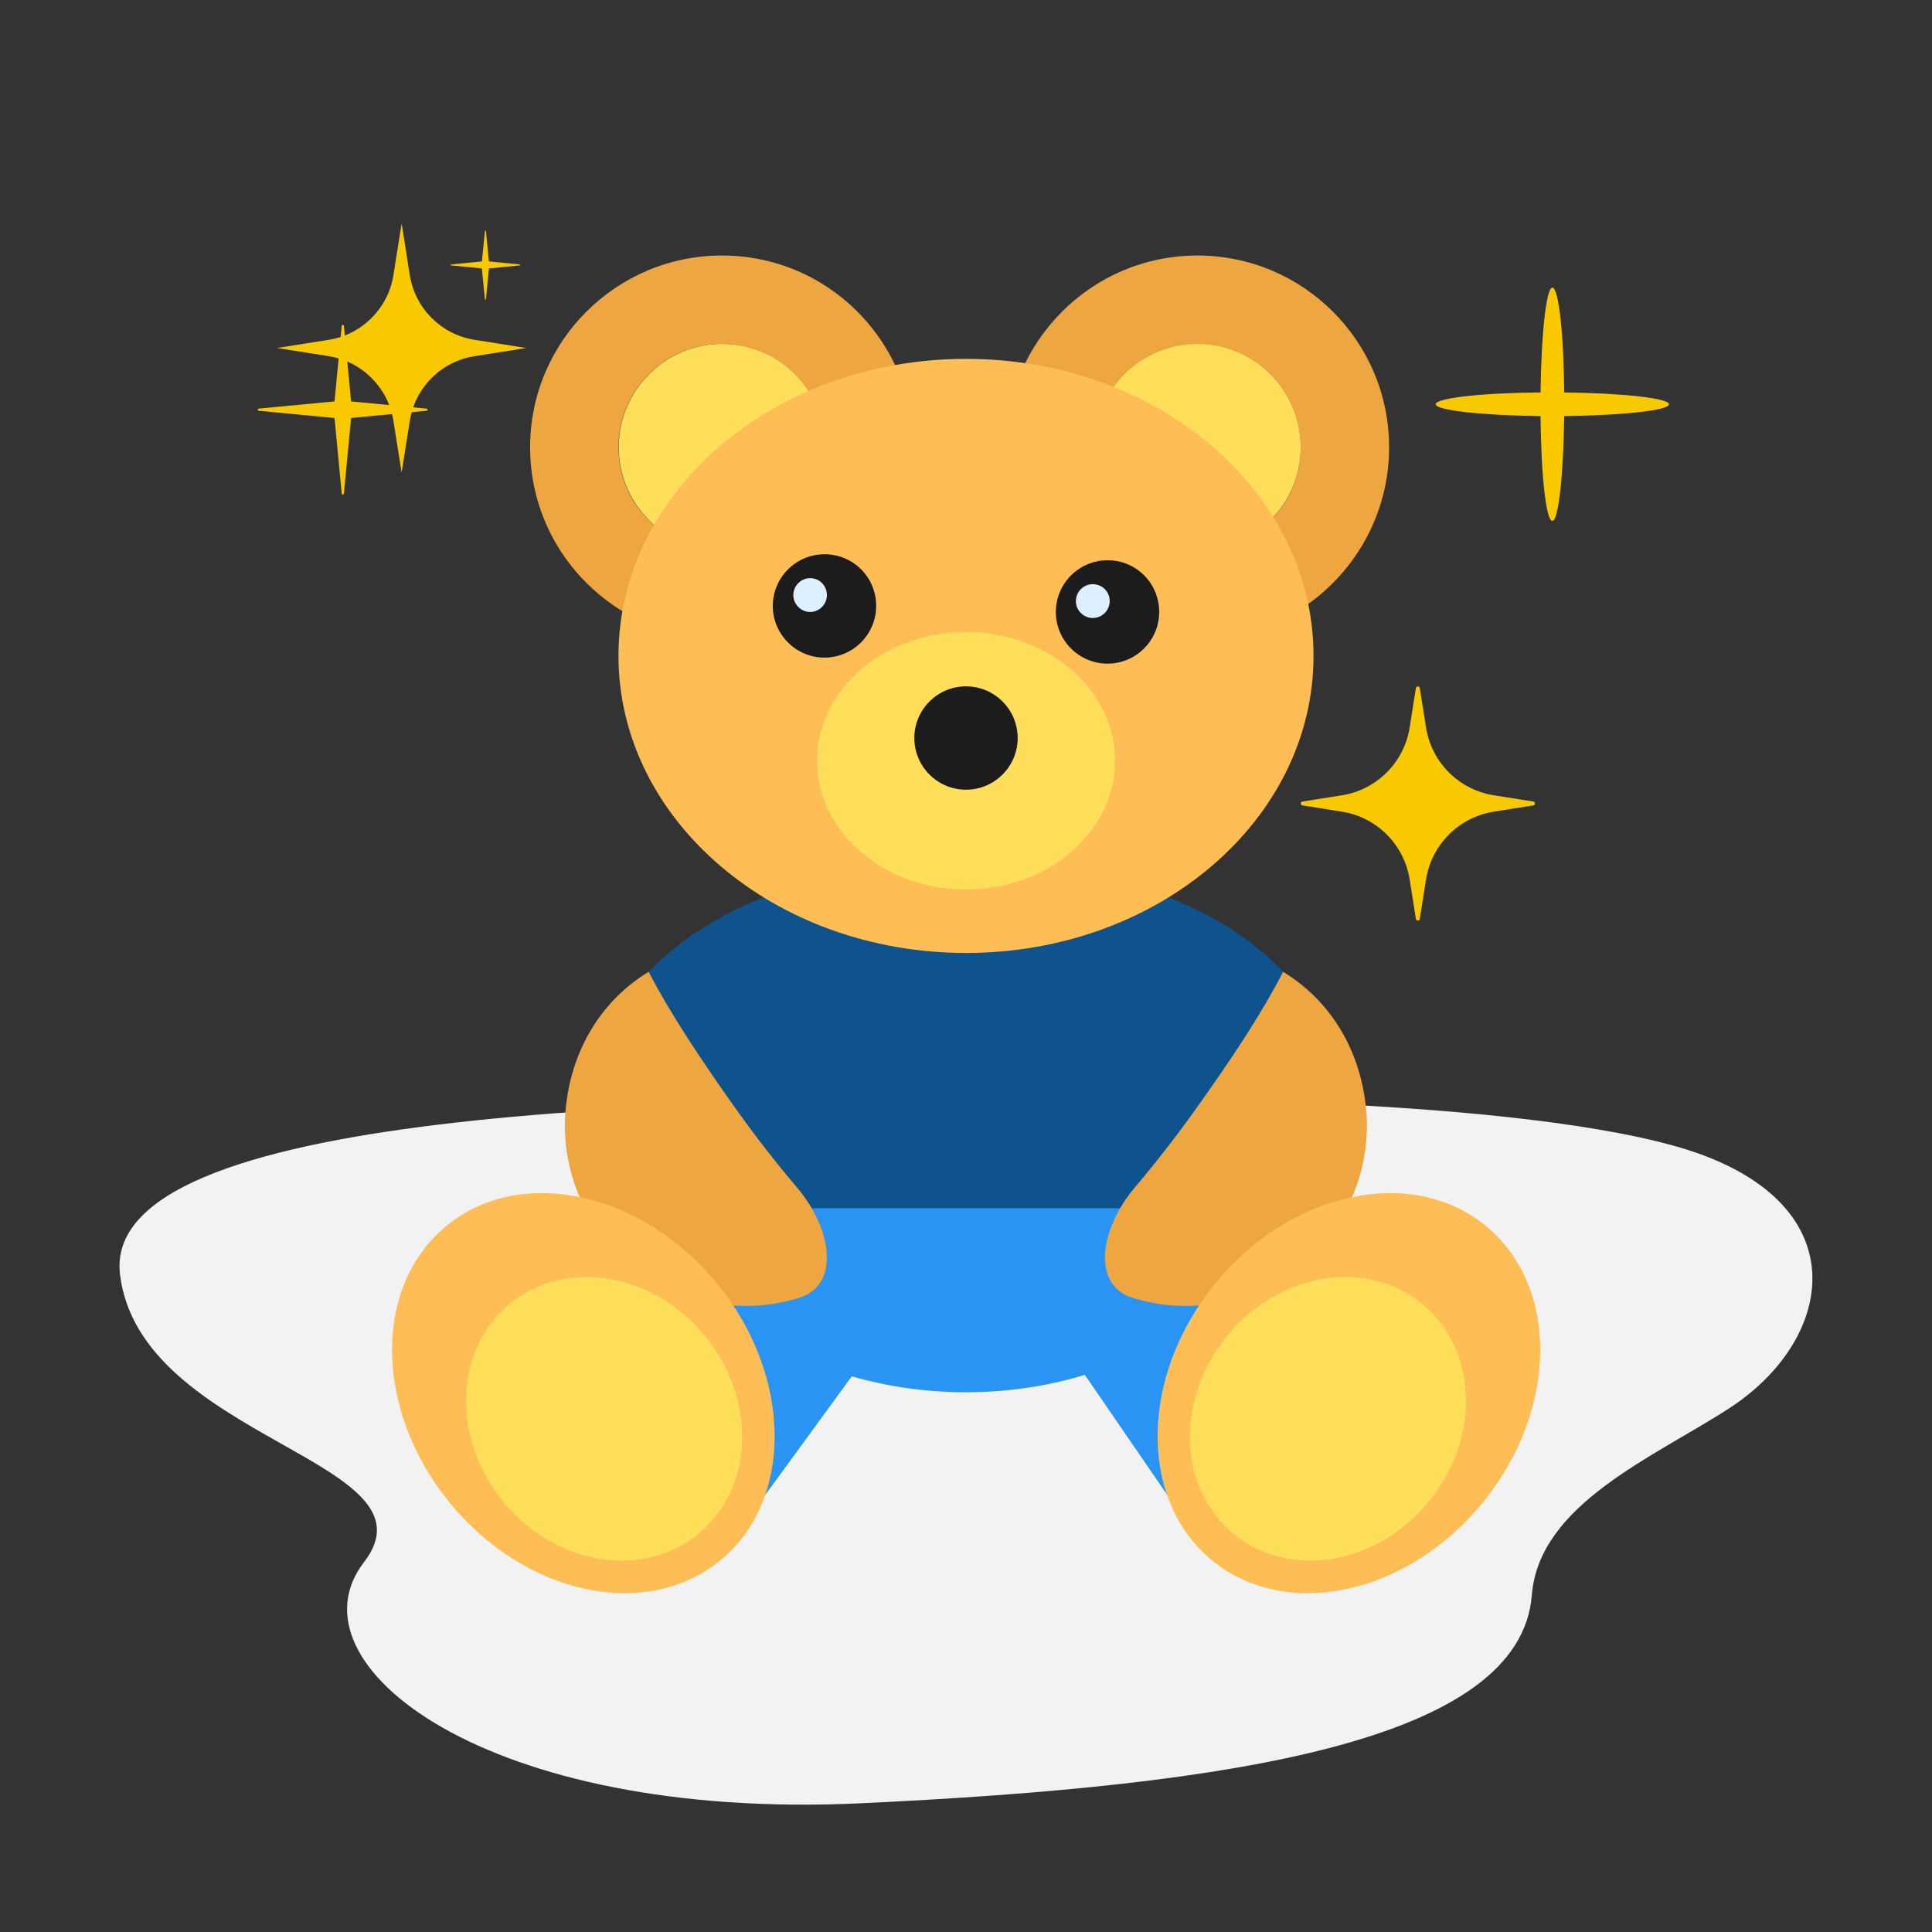 <svg xmlns="http://www.w3.org/2000/svg" xmlns:xlink="http://www.w3.org/1999/xlink" version="1.1" id="Layer_1" x="0px" y="0px" viewBox="0 0 800 800" style="enable-background:new 0 0 800 800;" xml:space="preserve">
<rect x="0" y="0" width="800" height="800" fill="#333333" stroke="none"/>
<style xmlns="http://www.w3.org/2000/svg" type="text/css">
	.st0{fill:#F2F2F2;}
	.st1{fill:#0E538D;}
	.st2{fill:#2A94F5;}
	.st3{fill:#EDA640;}
	.st4{fill:#FFDF5A;}
	.st5{fill:#FFBD55;}
	.st6{fill:#1C1C1C;}
	.st7{fill:#DCF0FF;}
	.st8{fill:#F9C900;}
</style>
<path xmlns="http://www.w3.org/2000/svg" class="st0" d="M450.8,454.9c-173.7,0-409.5,4.3-401.1,72.9s133.5,77,101,119.1c-32.5,42.1,50.5,107.1,205.7,99.8  s273.1-25.9,277.9-86.2c3-37.7,50.3-57,81.8-77.4c44.5-28.9,54.1-86.6-21.7-108.3C618.7,453.2,450.8,454.9,450.8,454.9z"/>
<path xmlns="http://www.w3.org/2000/svg" class="st1" d="M558.2,470.6c0-73.8-70.8-113.6-158.2-113.6c-87.3,0-158.2,39.8-158.2,113.6c0,73.8,70.8,81.3,158.2,81.3  C487.4,551.9,558.2,544.4,558.2,470.6z"/>
<path xmlns="http://www.w3.org/2000/svg" class="st2" d="M607,612.7l-66.6-100.6l-23.6,8.4c3.7-6.4,6.4-13.1,7.9-20.2H275.3c1.8,8.6,5.4,16.7,10.4,24.3l-26.1-9.3  l-51.4,106.2l92.4,19.8l52.1-71.4c14.6,4.2,30.5,6.6,47.3,6.6c17.5,0,34.1-2.6,49.2-7.2l52.8,76.9L607,612.7z"/>
<path xmlns="http://www.w3.org/2000/svg" class="st3" d="M256.1,185.2c0-23.6,19.2-42.8,42.8-42.8c15.7,0,29.4,8.5,36.9,21.1c11-5.4,22.6-9.5,35-12  c-12.7-27-40-45.7-71.8-45.7c-43.9,0-79.5,35.6-79.5,79.4c0,30,16.7,56.1,41.2,69.6c3.2-12.2,7.8-23.7,14-34.4  C263.5,212.8,256.1,199.9,256.1,185.2z"/>
<path xmlns="http://www.w3.org/2000/svg" class="st4" d="M299,142.4c-23.6,0-42.8,19.2-42.8,42.8c0,14.6,7.4,27.5,18.6,35.3c14.1-24.5,35.4-44.3,61.1-56.9  C328.4,150.9,314.7,142.4,299,142.4z"/>
<path xmlns="http://www.w3.org/2000/svg" class="st3" d="M575.2,185.2c0-43.9-35.6-79.4-79.4-79.4c-31.5,0-58.6,18.4-71.5,45c12.6,2.1,24.6,5.8,35.8,10.9  c7.7-11.6,20.8-19.2,35.7-19.2c23.7,0,42.8,19.2,42.8,42.8c0,13-5.8,24.6-15,32.5c6.5,10.6,11.5,22.2,15,34.4  C560.6,238,575.2,213.3,575.2,185.2z"/>
<path xmlns="http://www.w3.org/2000/svg" class="st4" d="M523.6,217.7c9.2-7.9,15-19.5,15-32.5c0-23.6-19.2-42.8-42.8-42.8c-14.9,0-28,7.6-35.7,19.2  C486.6,173.6,508.7,193.3,523.6,217.7z"/>
<path xmlns="http://www.w3.org/2000/svg" class="st5" d="M543.9,271.6c0,68-64.4,123-143.9,123c-79.4,0-143.9-55.1-143.9-123c0-68,64.4-123,143.9-123  C479.5,148.6,543.9,203.7,543.9,271.6z"/>
<path xmlns="http://www.w3.org/2000/svg" class="st4" d="M461.7,315c0,29.4-27.6,53.3-61.7,53.3c-34.1,0-61.7-23.8-61.7-53.3c0-29.4,27.6-53.3,61.7-53.3  C434.1,261.8,461.7,285.6,461.7,315z"/>
<path xmlns="http://www.w3.org/2000/svg" class="st6" d="M421.4,305.6c0,11.8-9.6,21.4-21.4,21.4c-11.8,0-21.4-9.6-21.4-21.4c0-11.8,9.6-21.4,21.4-21.4  C411.8,284.2,421.4,293.8,421.4,305.6z"/>
<path xmlns="http://www.w3.org/2000/svg" class="st6" d="M362.8,250.9c0,11.8-9.6,21.4-21.4,21.4c-11.8,0-21.4-9.6-21.4-21.4c0-11.8,9.6-21.4,21.4-21.4  C353.3,229.5,362.8,239,362.8,250.9z"/>
<path xmlns="http://www.w3.org/2000/svg" class="st7" d="M342.4,246.4c0,3.8-3.1,7-6.9,7c-3.8,0-7-3.1-7-7c0-3.8,3.1-7,7-7C339.3,239.4,342.4,242.5,342.4,246.4z"/>
<path xmlns="http://www.w3.org/2000/svg" class="st6" d="M480,253.4c0,11.8-9.6,21.4-21.4,21.4c-11.8,0-21.4-9.6-21.4-21.4c0-11.8,9.6-21.4,21.4-21.4  C470.4,231.9,480,241.5,480,253.4z"/>
<path xmlns="http://www.w3.org/2000/svg" class="st7" d="M459.5,248.9c0,3.8-3.1,7-7,7c-3.8,0-7-3.1-7-7c0-3.8,3.1-7,7-7C456.4,241.9,459.5,245,459.5,248.9z"/>
<path xmlns="http://www.w3.org/2000/svg" class="st3" d="M268.6,402.4c-19.1,11.6-31.5,31.4-34.2,55.2c-4.7,41,24.8,78,65.8,82.7c10.8,1.2,21.3,0.1,31-3  c16.5-5.3,13.6-28.2-1.2-45.6c-8.4-9.9-17-20.9-25.4-32.7C290.6,439.3,277.6,419.8,268.6,402.4z"/>
<path xmlns="http://www.w3.org/2000/svg" class="st3" d="M531.3,402.4c19.1,11.6,31.5,31.4,34.2,55.2c4.7,41-24.8,78-65.8,82.7c-10.8,1.2-21.3,0.1-31-3  c-16.5-5.3-13.5-28.2,1.2-45.6c8.4-9.9,17-20.9,25.4-32.7C509.4,439.3,522.4,419.8,531.3,402.4z"/>
<path xmlns="http://www.w3.org/2000/svg" class="st5" d="M297.1,531.7c31.2,38.4,31.6,89.7,0.9,114.6c-30.7,24.9-80.8,14.1-112-24.3c-31.2-38.4-31.6-89.7-0.9-114.6  C215.7,482.5,265.9,493.4,297.1,531.7z"/>
<path xmlns="http://www.w3.org/2000/svg" class="st4" d="M292.1,553.4c21.4,26.4,20.1,63-3.1,81.9c-23.2,18.8-59.3,12.7-80.8-13.7c-21.4-26.4-20.1-63,3.1-81.9  C234.5,520.9,270.6,527,292.1,553.4z"/>
<path xmlns="http://www.w3.org/2000/svg" class="st5" d="M503,531.7c-31.2,38.4-31.6,89.7-0.9,114.6c30.7,24.9,80.8,14.1,112-24.3c31.2-38.4,31.6-89.7,0.9-114.6  C584.3,482.5,534.1,493.4,503,531.7z"/>
<path xmlns="http://www.w3.org/2000/svg" class="st4" d="M507.9,553.4c-21.4,26.4-20.1,63,3.1,81.9c23.2,18.8,59.3,12.7,80.8-13.7c21.4-26.4,20.1-63-3.1-81.9  C565.5,520.9,529.4,527,507.9,553.4z"/>
<g xmlns="http://www.w3.org/2000/svg">
	<g>
		<g>
			<path class="st8" d="M196.4,147.5l21.5-3.4l-21.5-3.4c-13.7-2.2-24.5-13-26.7-26.7l-3.4-21.5l-3.4,21.5     c-2.2,13.7-13,24.5-26.7,26.7l-21.5,3.4l21.5,3.4c13.7,2.2,24.5,13,26.7,26.7l3.4,21.5l3.4-21.5     C171.9,160.5,182.6,149.7,196.4,147.5z"/>
		</g>
	</g>
	<g>
		<g>
			<g>
				<path class="st8" d="M141.5,204.4l-3.3-34.7c0,0,0-0.1,0-0.1l3.3-34.7c0.1-0.5,0.8-0.5,0.9,0l3.3,34.7c0,0,0,0.1,0,0.1      l-3.3,34.7C142.3,204.9,141.5,204.9,141.5,204.4z"/>
			</g>
			<g>
				<path class="st8" d="M176.6,170.1l-34.7,3.3c0,0-0.1,0-0.1,0l-34.7-3.3c-0.5-0.1-0.5-0.8,0-0.9l34.7-3.3c0,0,0.1,0,0.1,0      l34.7,3.3C177.2,169.3,177.2,170,176.6,170.1z"/>
			</g>
		</g>
	</g>
	<g>
		<g>
			<g>
				<path class="st8" d="M200.8,124l-1.4-14.2c0,0,0,0,0,0l1.4-14.2c0-0.2,0.3-0.2,0.4,0l1.4,14.2c0,0,0,0,0,0l-1.4,14.2      C201.1,124.2,200.8,124.2,200.8,124z"/>
			</g>
			<g>
				<path class="st8" d="M215.2,109.9l-14.2,1.4c0,0,0,0,0,0l-14.2-1.4c-0.2,0-0.2-0.3,0-0.4l14.2-1.4c0,0,0,0,0,0l14.2,1.4      C215.5,109.6,215.5,109.9,215.2,109.9z"/>
			</g>
		</g>
	</g>
</g>
<g xmlns="http://www.w3.org/2000/svg">
	<g>
		<g>
			<path class="st8" d="M691.1,167.4c0-2.5-19-4.6-43.4-4.9c-0.2-24.4-2.3-43.4-4.9-43.4c-2.5,0-4.6,19-4.9,43.4     c-24.4,0.2-43.4,2.3-43.4,4.9c0,2.5,19,4.6,43.4,4.9c0.2,24.4,2.3,43.4,4.9,43.4c2.5,0,4.6-19,4.9-43.4     C672.1,172,691.1,169.9,691.1,167.4z"/>
		</g>
	</g>
</g>
<g xmlns="http://www.w3.org/2000/svg">
	<g>
		<g>
			<path class="st8" d="M618.5,336.1l16.4-2.6c0.9-0.1,0.9-1.5,0-1.6l-16.4-2.6c-14.4-2.3-25.7-13.6-28-28l-2.6-16.4     c-0.1-0.9-1.5-0.9-1.6,0l-2.6,16.4c-2.3,14.4-13.6,25.7-28,28l-16.4,2.6c-0.9,0.1-0.9,1.5,0,1.6l16.4,2.6     c14.4,2.3,25.7,13.6,28,28l2.6,16.4c0.1,0.9,1.5,0.9,1.6,0l2.6-16.4C592.8,349.7,604.1,338.4,618.5,336.1z"/>
		</g>
	</g>
</g>
</svg>